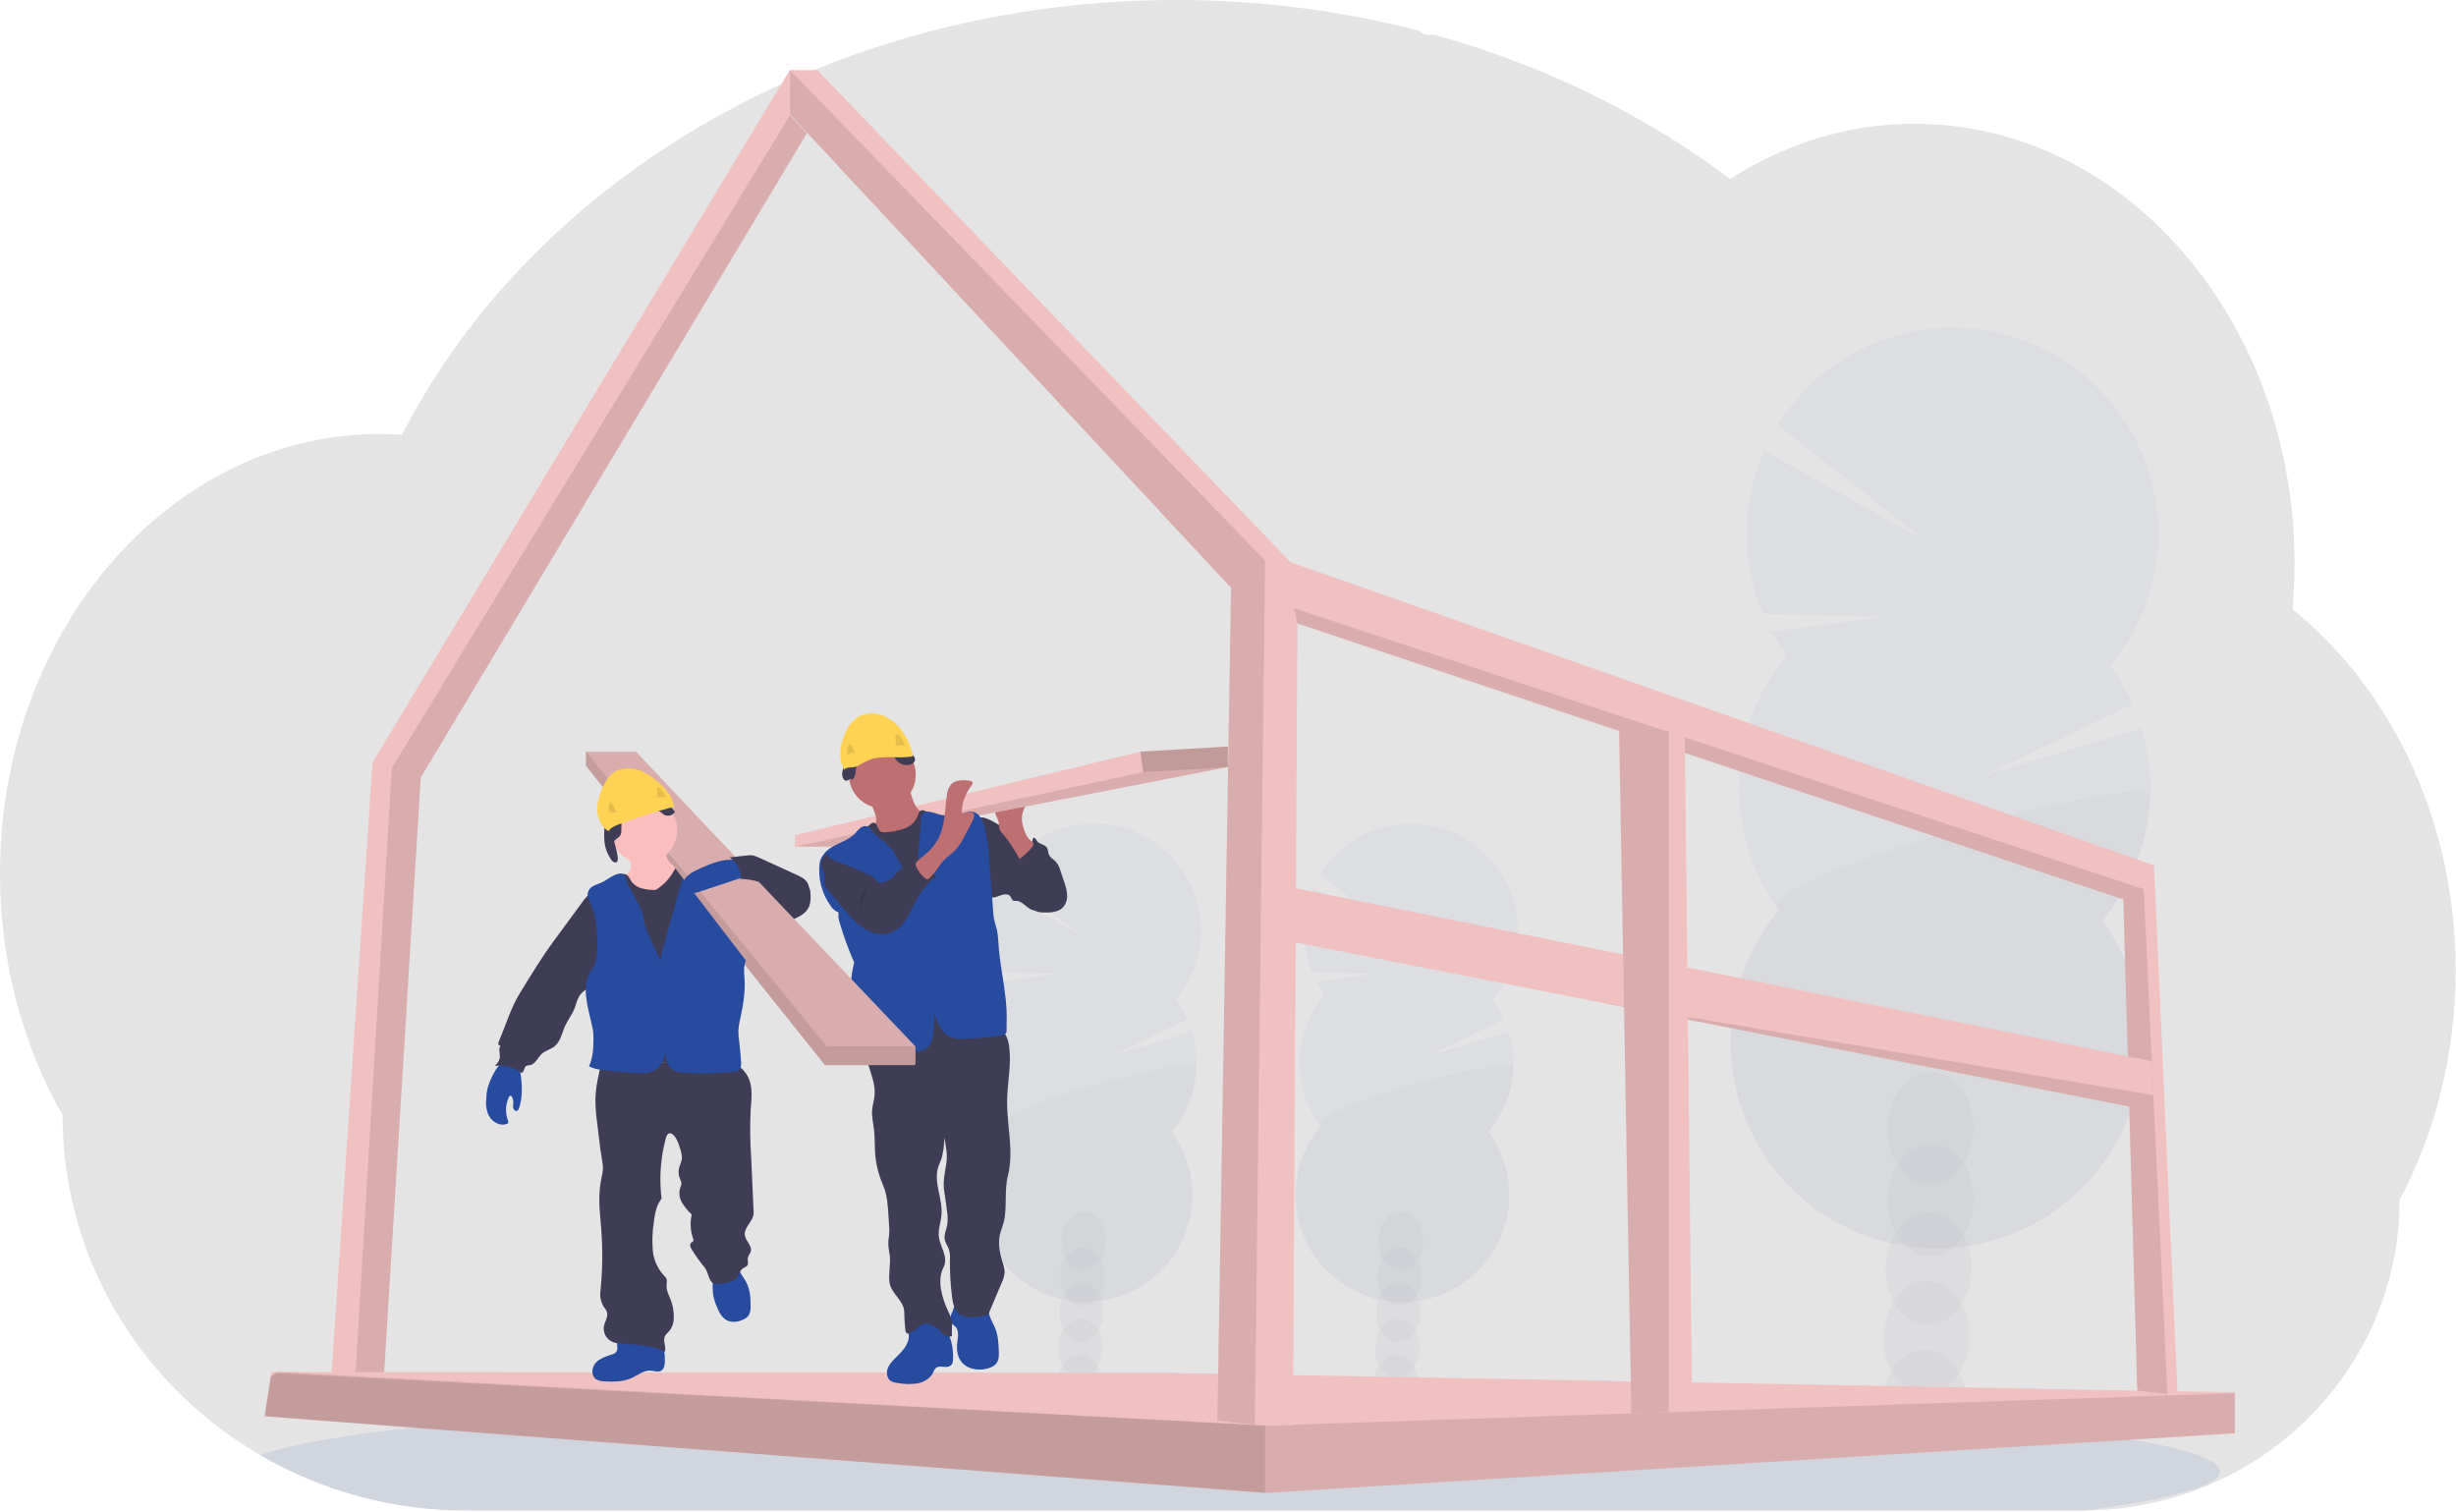 <svg width="1178" height="725" viewBox="0 0 1178 725" fill="none" xmlns="http://www.w3.org/2000/svg">
<path d="M1177.84 465.31C1177.86 484.939 1175.49 504.497 1170.77 523.55C1169.18 529.97 1167.34 536.257 1165.24 542.41C1162.67 550.006 1159.69 557.456 1156.32 564.73C1154.62 568.41 1152.82 572.017 1150.93 575.55C1150.96 595.679 1146.82 615.595 1138.76 634.04C1124.2 667.135 1098.22 693.894 1065.58 709.44C1045.17 719.179 1022.86 724.3 1000.25 724.44H223.61C189.056 724.514 155.098 715.436 125.19 698.13L124.73 697.87C120.47 695.377 116.317 692.737 112.27 689.95C103.165 683.66 94.611 676.608 86.7 668.87C75.992 658.407 66.557 646.716 58.59 634.04C39.878 604.328 29.965 569.924 30 534.81C11.05 501.56 0 461.73 0 418.93C0 364.93 17.56 315.67 46.41 278.38C52.425 270.59 59.013 263.259 66.12 256.45C73.132 249.713 80.669 243.543 88.66 238C95.053 233.561 101.734 229.552 108.66 226C111.55 224.53 114.45 223.14 117.4 221.85C119.99 220.7 122.61 219.63 125.26 218.62C128.44 217.414 131.66 216.304 134.92 215.29C138.18 214.277 141.397 213.39 144.57 212.63C149.237 211.49 153.983 210.564 158.81 209.85C162.81 209.26 166.81 208.85 170.81 208.54C173.99 208.3 177.2 208.17 180.43 208.13H182.18C185.74 208.13 189.28 208.27 192.79 208.51C193.16 207.77 193.56 207.02 193.93 206.29C195.33 203.62 196.78 200.96 198.24 198.36C198.237 198.337 198.237 198.314 198.24 198.29C198.49 197.83 198.74 197.38 199 196.94C200.18 194.81 201.41 192.7 202.67 190.61C203.25 189.61 203.82 188.67 204.41 187.73C204.535 187.497 204.672 187.27 204.82 187.05C205.42 186.05 206.03 185.05 206.65 184.05C209.737 179.117 212.947 174.27 216.28 169.51L217.13 168.29C217.65 167.55 218.13 166.83 218.71 166.09C220.09 164.16 221.51 162.22 222.94 160.32C223.94 158.96 224.94 157.61 226.02 156.32C228.62 152.987 231.287 149.654 234.02 146.32C236.753 142.987 239.593 139.697 242.54 136.45C242.94 136 243.34 135.56 243.76 135.12L248.03 130.46C248.24 130.24 248.42 130.04 248.62 129.84C249.13 129.29 249.62 128.74 250.17 128.21C252.46 125.78 254.81 123.4 257.17 121.03C269.18 109.068 281.976 97.92 295.47 87.66C296 87.24 296.54 86.84 297.07 86.44C299.61 84.53 302.19 82.64 304.77 80.78C318.961 70.6 333.795 61.347 349.18 53.08C350.24 52.47 351.32 51.9 352.41 51.34C366.203 44.044 380.388 37.514 394.9 31.78C402.81 28.65 410.9 25.71 419.04 23.02C424.46 21.24 429.9 19.55 435.41 17.96C444.023 15.48 452.697 13.257 461.43 11.29C487.159 5.517 513.334 1.951 539.67 0.63C547.67 0.224 555.76 0.014 563.94 0C603.41 -0.052 642.726 4.921 680.94 14.8C681.335 15.398 681.876 15.884 682.511 16.215C683.146 16.546 683.854 16.709 684.57 16.69H687.93C689.39 17.09 690.84 17.49 692.3 17.91C700.453 20.257 708.49 22.82 716.41 25.6L718.41 26.32C737.958 33.271 756.977 41.627 775.32 51.32C791.855 60.038 807.775 69.874 822.97 80.76C825.31 82.44 827.617 84.134 829.89 85.84C832.65 84.074 835.457 82.38 838.31 80.76C849.329 74.485 861.032 69.495 873.19 65.89C898.608 58.369 925.502 57.317 951.43 62.83C984.68 69.88 1014.78 87.38 1039.09 112.27C1048.99 122.454 1057.8 133.641 1065.38 145.65C1065.93 146.51 1066.48 147.38 1067.01 148.26C1073.53 158.889 1079.13 170.053 1083.75 181.63C1083.92 182.06 1084.09 182.46 1084.24 182.88C1088.51 193.722 1091.95 204.87 1094.54 216.23C1094.66 216.81 1094.8 217.38 1094.92 217.96C1097.34 228.955 1098.98 240.105 1099.84 251.33C1099.84 251.73 1099.84 252.14 1099.92 252.56C1100.34 258.367 1100.55 264.234 1100.56 270.16C1100.56 275.46 1100.38 280.72 1100.05 285.94C1100.05 286.51 1099.97 287.1 1099.92 287.69C1099.83 289.2 1099.7 290.69 1099.57 292.21C1107.21 298.371 1114.36 305.115 1120.95 312.38C1123.86 315.56 1126.68 318.86 1129.41 322.28C1137.72 332.69 1145.01 343.863 1151.21 355.65C1168.12 387.57 1177.84 425.12 1177.84 465.31Z" fill="#E4E4E5"/>
<path opacity="0.1" d="M1064.84 705.741C1064.84 712.571 1041.31 718.971 1000.25 724.471H223.61C189.056 724.544 155.098 715.467 125.19 698.161L124.73 697.901C136.53 693.601 157.83 689.591 186.82 685.971L188.12 685.811C201.12 684.221 215.65 682.711 231.53 681.281C231.93 681.281 232.34 681.221 232.74 681.171C245.34 680.051 258.743 679.001 272.95 678.021C273.4 678.021 273.84 677.941 274.29 677.921C279.77 677.527 285.363 677.154 291.07 676.801L293.27 676.661C334.82 674.081 382.05 672.021 433.27 670.661H433.33C440.503 670.461 447.753 670.284 455.08 670.131C463.227 669.937 471.473 669.767 479.82 669.621C486.19 669.481 492.64 669.381 499.11 669.281H499.26C528.45 668.841 558.61 668.621 589.45 668.621C665.71 668.621 737.79 670.011 801.66 672.511H801.84C811.66 672.891 821.3 673.311 830.7 673.741L838.7 674.121C849.307 674.627 859.64 675.171 869.7 675.751C988 682.481 1064.84 693.411 1064.84 705.741Z" fill="#274B9F"/>
<g opacity="0.2">
<path opacity="0.2" d="M680.301 664.031C680.269 665.109 680.145 666.183 679.931 667.241C672.971 666.134 665.971 665.134 658.931 664.241C658.931 663.961 658.931 663.671 658.931 663.381C658.996 660.382 659.859 657.455 661.431 654.901C663.491 651.641 666.621 649.601 670.071 649.711C673.521 649.821 676.511 652.051 678.361 655.421C679.76 658.068 680.429 661.039 680.301 664.031V664.031Z" fill="#3F3D56"/>
<path opacity="0.2" d="M680.875 646.942C681.119 639.209 676.529 632.788 670.623 632.601C664.716 632.415 659.73 638.533 659.485 646.266C659.241 654 663.831 660.421 669.738 660.607C675.644 660.794 680.63 654.676 680.875 646.942Z" fill="#3F3D56"/>
<path opacity="0.2" d="M681.421 629.822C681.665 622.088 677.075 615.668 671.169 615.481C665.262 615.294 660.276 621.412 660.031 629.146C659.787 636.88 664.377 643.3 670.284 643.487C676.19 643.674 681.176 637.555 681.421 629.822Z" fill="#3F3D56"/>
<path opacity="0.2" d="M681.956 612.701C682.2 604.968 677.61 598.547 671.704 598.36C665.797 598.174 660.811 604.292 660.567 612.025C660.322 619.759 664.912 626.18 670.819 626.366C676.725 626.553 681.711 620.435 681.956 612.701Z" fill="#3F3D56"/>
<path opacity="0.2" d="M682.492 595.581C682.736 587.847 678.146 581.427 672.24 581.24C666.333 581.053 661.347 587.171 661.103 594.905C660.858 602.639 665.448 609.059 671.355 609.246C677.261 609.433 682.248 603.315 682.492 595.581Z" fill="#3F3D56"/>
<path opacity="0.2" d="M635.4 476.79C633.992 474.884 632.722 472.879 631.6 470.79L659.86 467.06L629.44 466.331C626.726 459.891 625.353 452.966 625.406 445.979C625.46 438.991 626.938 432.087 629.75 425.69L669.87 448.141L633.12 419.3C636.828 413.304 641.732 408.137 647.526 404.121C653.32 400.105 659.88 397.327 666.796 395.961C673.711 394.594 680.835 394.668 687.721 396.178C694.607 397.688 701.108 400.602 706.817 404.737C712.527 408.872 717.322 414.14 720.904 420.212C724.486 426.284 726.778 433.029 727.636 440.026C728.494 447.024 727.9 454.123 725.891 460.88C723.882 467.638 720.502 473.908 715.96 479.3C718.151 482.266 720.012 485.462 721.51 488.831L684.42 506.631L723.75 494.8C726.227 502.973 726.626 511.634 724.912 520C723.197 528.366 719.423 536.171 713.93 542.71C719.641 550.458 723.055 559.656 723.784 569.252C724.513 578.849 722.526 588.457 718.051 596.978C713.576 605.499 706.794 612.588 698.48 617.435C690.165 622.283 680.655 624.693 671.035 624.39C661.416 624.086 652.076 621.082 644.083 615.72C636.091 610.359 629.768 602.856 625.839 594.07C621.91 585.285 620.533 575.571 621.864 566.039C623.196 556.507 627.184 547.543 633.37 540.17C626.548 530.912 623.037 519.629 623.4 508.134C623.762 496.64 627.978 485.6 635.37 476.79H635.4Z" fill="#274B9F"/>
<path opacity="0.1" d="M725.93 511.371C725.58 522.872 721.351 533.917 713.93 542.711C719.641 550.458 723.055 559.656 723.784 569.252C724.513 578.849 722.526 588.457 718.051 596.978C713.576 605.499 706.794 612.588 698.48 617.436C690.165 622.283 680.655 624.693 671.035 624.39C661.416 624.086 652.076 621.082 644.083 615.721C636.091 610.359 629.768 602.856 625.839 594.07C621.91 585.285 620.533 575.571 621.864 566.039C623.196 556.507 627.184 547.543 633.37 540.171C626.8 531.241 726.11 505.621 725.93 511.371Z" fill="black"/>
</g>
<g opacity="0.2">
<path opacity="0.2" d="M528.301 664.031C528.269 665.109 528.145 666.183 527.931 667.241C520.971 666.134 513.971 665.134 506.931 664.241C506.931 663.961 506.931 663.671 506.931 663.381C506.996 660.382 507.859 657.455 509.431 654.901C511.491 651.641 514.621 649.601 518.071 649.711C521.521 649.821 524.511 652.051 526.361 655.421C527.76 658.068 528.429 661.039 528.301 664.031V664.031Z" fill="#3F3D56"/>
<path opacity="0.2" d="M528.864 646.946C529.108 639.213 524.518 632.792 518.612 632.605C512.705 632.419 507.719 638.537 507.475 646.27C507.23 654.004 511.82 660.425 517.727 660.611C523.633 660.798 528.62 654.68 528.864 646.946Z" fill="#3F3D56"/>
<path opacity="0.2" d="M529.41 629.826C529.654 622.092 525.064 615.672 519.158 615.485C513.251 615.298 508.265 621.416 508.021 629.15C507.776 636.884 512.366 643.304 518.273 643.491C524.179 643.678 529.166 637.56 529.41 629.826Z" fill="#3F3D56"/>
<path opacity="0.2" d="M529.945 612.706C530.189 604.972 525.599 598.551 519.693 598.365C513.786 598.178 508.8 604.296 508.556 612.03C508.311 619.763 512.901 626.184 518.808 626.371C524.714 626.557 529.701 620.439 529.945 612.706Z" fill="#3F3D56"/>
<path opacity="0.2" d="M530.48 595.585C530.725 587.851 526.135 581.431 520.228 581.244C514.322 581.057 509.335 587.175 509.091 594.909C508.847 602.643 513.437 609.063 519.343 609.25C525.25 609.437 530.236 603.319 530.48 595.585Z" fill="#3F3D56"/>
<path opacity="0.2" d="M483.4 476.79C481.992 474.884 480.722 472.879 479.6 470.79L507.86 467.06L477.44 466.331C474.726 459.891 473.353 452.966 473.406 445.979C473.46 438.991 474.938 432.087 477.75 425.69L517.87 448.141L481.12 419.3C484.828 413.304 489.732 408.137 495.526 404.121C501.32 400.105 507.88 397.327 514.796 395.961C521.711 394.594 528.835 394.668 535.721 396.178C542.607 397.688 549.108 400.602 554.817 404.737C560.527 408.872 565.322 414.14 568.904 420.212C572.486 426.284 574.778 433.029 575.636 440.026C576.494 447.024 575.9 454.123 573.891 460.88C571.882 467.638 568.502 473.908 563.96 479.3C566.151 482.266 568.012 485.462 569.51 488.831L532.42 506.631L571.75 494.8C574.227 502.973 574.626 511.634 572.912 520C571.197 528.366 567.423 536.171 561.93 542.71C567.641 550.458 571.055 559.656 571.784 569.252C572.513 578.849 570.526 588.457 566.051 596.978C561.576 605.499 554.794 612.588 546.48 617.435C538.165 622.283 528.655 624.693 519.035 624.39C509.416 624.086 500.076 621.082 492.083 615.72C484.091 610.359 477.768 602.856 473.839 594.07C469.91 585.285 468.533 575.571 469.864 566.039C471.196 556.507 475.184 547.543 481.37 540.17C474.548 530.912 471.037 519.629 471.4 508.134C471.762 496.64 475.978 485.6 483.37 476.79H483.4Z" fill="#274B9F"/>
<path opacity="0.1" d="M573.93 511.371C573.58 522.872 569.351 533.917 561.93 542.711C567.641 550.458 571.055 559.656 571.784 569.252C572.513 578.849 570.526 588.457 566.051 596.978C561.576 605.499 554.794 612.588 546.48 617.436C538.165 622.283 528.655 624.693 519.035 624.39C509.416 624.086 500.076 621.082 492.083 615.721C484.091 610.359 477.768 602.856 473.839 594.07C469.91 585.285 468.533 575.571 469.864 566.039C471.196 556.507 475.184 547.543 481.37 540.171C474.8 531.241 574.11 505.621 573.93 511.371Z" fill="black"/>
</g>
<g opacity="0.2">
<path opacity="0.2" d="M943.5 674.97C943.424 677.014 943.18 679.047 942.77 681.051C929.37 678.911 915.874 676.997 902.28 675.311C902.28 674.771 902.28 674.22 902.28 673.66C902.407 667.886 904.071 662.249 907.1 657.331C911.1 651.061 917.1 647.131 923.73 647.331C930.36 647.531 936.13 651.841 939.73 658.331C942.445 663.443 943.747 669.187 943.5 674.97V674.97Z" fill="#3F3D56"/>
<path opacity="0.2" d="M944.589 642.047C945.059 627.154 936.218 614.789 924.841 614.429C913.464 614.07 903.86 625.852 903.389 640.745C902.919 655.638 911.76 668.003 923.137 668.362C934.514 668.722 944.118 656.94 944.589 642.047Z" fill="#3F3D56"/>
<path opacity="0.2" d="M945.628 609.086C946.098 594.193 937.257 581.828 925.88 581.469C914.503 581.109 904.899 592.891 904.428 607.784C903.958 622.678 912.799 635.042 924.176 635.402C935.553 635.761 945.157 623.98 945.628 609.086Z" fill="#3F3D56"/>
<path opacity="0.2" d="M946.678 576.126C947.148 561.233 938.307 548.868 926.93 548.509C915.553 548.149 905.949 559.931 905.478 574.824C905.008 589.717 913.849 602.082 925.226 602.442C936.603 602.801 946.207 591.019 946.678 576.126Z" fill="#3F3D56"/>
<path opacity="0.2" d="M946.544 541.666C946.991 526.765 938.126 514.409 926.743 514.068C915.361 513.726 905.771 525.529 905.324 540.429C904.877 555.33 913.742 567.686 925.125 568.027C936.507 568.369 946.097 556.566 946.544 541.666Z" fill="#3F3D56"/>
<path opacity="0.2" d="M857.051 314.51C854.352 310.839 851.91 306.987 849.741 302.98L904.141 295.8L845.591 294.39C840.361 281.995 837.715 268.663 837.815 255.211C837.914 241.758 840.758 228.467 846.171 216.15L923.421 259.36L852.681 203.84C859.833 192.324 869.281 182.405 880.435 174.7C891.59 166.996 904.211 161.671 917.513 159.058C930.816 156.445 944.514 156.6 957.754 159.513C970.993 162.425 983.491 168.034 994.469 175.989C1005.45 183.943 1014.67 194.074 1021.56 205.748C1028.45 217.423 1032.86 230.392 1034.52 243.847C1036.18 257.301 1035.05 270.953 1031.2 283.952C1027.35 296.951 1020.87 309.018 1012.15 319.4C1016.36 325.115 1019.95 331.267 1022.84 337.75L951.431 372.04L1027.14 349.24C1031.91 364.955 1032.69 381.611 1029.4 397.701C1026.11 413.791 1018.86 428.808 1008.31 441.39C1019.3 456.305 1025.87 474.012 1027.27 492.486C1028.68 510.96 1024.85 529.455 1016.24 545.858C1007.62 562.26 994.564 575.907 978.558 585.238C962.553 594.569 944.244 599.208 925.726 598.624C907.209 598.04 889.229 592.257 873.843 581.936C858.457 571.615 846.286 557.173 838.721 540.261C831.156 523.349 828.504 504.649 831.066 486.3C833.628 467.951 841.302 450.693 853.211 436.5C840.085 418.677 833.328 396.96 834.024 374.836C834.72 352.712 842.83 331.463 857.051 314.5V314.51Z" fill="#274B9F"/>
<path opacity="0.1" d="M1031.35 381.07C1030.69 403.199 1022.59 424.459 1008.35 441.41C1019.34 456.325 1025.91 474.032 1027.31 492.506C1028.72 510.98 1024.89 529.475 1016.28 545.878C1007.66 562.28 994.604 575.927 978.598 585.258C962.593 594.589 944.284 599.228 925.766 598.644C907.249 598.06 889.269 592.277 873.883 581.957C858.497 571.636 846.326 557.193 838.761 540.281C831.196 523.369 828.544 504.669 831.106 486.32C833.668 467.971 841.342 450.713 853.251 436.52C840.511 419.31 1031.7 370 1031.35 381.07Z" fill="black"/>
</g>
<path d="M157.84 676.73L168.33 676.7H183.12L201.82 372.92L387.01 63.89L378.96 55.25V33.37L178.68 365.76L157.84 676.73Z" fill="#F1C0C0"/>
<path opacity="0.1" d="M169.45 676.7H183.12L201.82 372.92L387.01 63.89L378.96 55.25L187.94 368.29L169.45 676.7Z" fill="black"/>
<path d="M126.93 679.26L606.78 715.98L607.19 716.01L1071.58 687.451L1071.93 687.43V667.82L560.23 658.43L133.32 658.021H130.2L129.86 660.22L126.93 679.26Z" fill="#F1C0C0"/>
<path opacity="0.1" d="M126.93 679.26L606.78 715.98L607.19 716.01L1071.58 687.451L1071.93 687.07V668.23H1071.52L606.78 683.75L133.32 658.021H133.25L132.41 658.57L129.86 660.22L126.93 679.26Z" fill="black"/>
<path opacity="0.1" d="M126.93 679.26L606.78 715.98V683.75L132.41 658.57L129.86 660.22L126.93 679.26Z" fill="black"/>
<path d="M378.9 54.84L590.45 281.9L583.91 681.3L601.88 683.47L602.18 683.51H620.15L622.3 299.05L1018.43 431.37L1025.11 666.97L1039.57 668.59L1044.47 669.14L1033.13 415.03L619.03 269.65L391.97 33.6H378.9V54.84Z" fill="#F1C0C0"/>
<path opacity="0.1" d="M620.67 291.7L622.3 299.05L1018.43 431.37L1025.11 666.97L1039.57 668.59L1028.23 426.47L620.67 291.7Z" fill="black"/>
<path opacity="0.1" d="M378.9 54.84L590.45 281.9L583.91 681.3L601.88 683.47L606.78 268.83L378.9 33.6V54.84Z" fill="black"/>
<path d="M621.439 451.99L766.729 480.6L766.779 480.61L1021.25 530.74L1032.9 526.07L1032.86 525.25L1032.1 509L621.589 426.05L621.439 451.99Z" fill="#F1C0C0"/>
<path opacity="0.1" d="M766.779 480.61L1021.25 530.74L1032.9 526.07L1032.86 525.25L766.779 480.61Z" fill="black"/>
<path d="M776.51 350.561L780.44 566.901L782.47 677.891L800.36 677.291L811.62 676.911L808.12 353.691L800.36 351.111L798.66 350.561H776.51Z" fill="#F1C0C0"/>
<path opacity="0.1" d="M776.67 350.51V350.56L780.44 566.9L782.47 677.89L800.36 677.29V350.51H776.67Z" fill="black"/>
<path d="M496.281 405.811C497.33 406.381 498.333 407.033 499.281 407.761C500.401 408.741 501.407 409.845 502.281 411.051C506.571 416.601 510.531 423.051 510.111 430.051C510.12 431.069 509.927 432.079 509.545 433.023C509.162 433.967 508.597 434.826 507.881 435.551C506.111 437.061 503.571 437.131 501.251 437.131C498.731 437.131 496.081 437.131 493.901 435.831C491.721 434.531 489.901 432.001 487.321 432.061C486.957 432.121 486.585 432.121 486.221 432.061C485.331 431.771 485.151 430.601 484.571 429.861C483.571 428.531 481.461 428.861 479.891 429.441C478.321 430.021 476.581 430.891 475.031 430.221C474.131 429.746 473.396 429.01 472.921 428.111C469.211 422.111 468.421 414.901 467.721 407.931C467.291 403.691 464.011 389.231 473.061 392.521C477.061 393.961 480.801 396.841 484.441 398.951L496.281 405.811Z" fill="#3F3D56"/>
<path d="M487.34 407.24C488.149 407.822 489.128 408.116 490.123 408.076C491.118 408.036 492.071 407.665 492.83 407.02C494.32 405.675 495.268 403.834 495.5 401.841C496.5 401.531 497.01 402.84 497.65 403.64C498.77 405 501.05 404.981 502.07 406.431C502.78 407.431 502.62 408.82 503.12 409.95C503.77 411.41 505.38 412.17 506.48 413.35C507.519 414.64 508.269 416.137 508.68 417.74L510.32 422.661C511.105 424.707 511.61 426.849 511.82 429.03C511.924 430.121 511.809 431.221 511.483 432.267C511.157 433.312 510.626 434.282 509.92 435.121C507.72 437.491 504.11 437.74 500.92 437.67C499.855 437.693 498.792 437.569 497.76 437.3C494.93 436.42 493.12 433.571 492.37 430.701C491.62 427.831 491.7 424.821 491.26 421.881C490.785 418.993 489.945 416.177 488.76 413.501C487.88 411.421 485.46 408.32 485.5 406.11C486.22 406.11 486.74 406.77 487.34 407.24Z" fill="#3F3D56"/>
<path d="M490.93 397.11C490.462 395.69 490.19 394.213 490.12 392.72C490.12 389.72 491.49 386.9 492.87 384.22L481.44 385.77C480.06 385.96 478.52 386.24 477.74 387.39C477.444 387.96 477.289 388.593 477.289 389.235C477.289 389.877 477.444 390.51 477.74 391.08C478.313 392.221 478.769 393.417 479.1 394.65C479.126 395.729 479.25 396.804 479.47 397.86C479.826 398.636 480.324 399.339 480.94 399.93C484.21 403.55 486.66 407.82 489.1 412.05C489.03 411.93 495.99 406.54 495.71 404.78C495.55 403.78 493.54 402.58 492.9 401.62C492.016 400.227 491.351 398.706 490.93 397.11V397.11Z" fill="#BE6F72"/>
<path d="M588.93 358.041V367.891L420.26 400.791L411.51 406.091H381.32V400.541L547.04 360.501L588.93 358.041Z" fill="#F1C0C0"/>
<path opacity="0.1" d="M588.93 367.891L420.26 400.791L411.51 406.091H381.32L548.27 370.361L588.93 367.891Z" fill="black"/>
<path d="M453.509 637.66C451.63 635.384 449.036 633.812 446.149 633.198C443.262 632.584 440.252 632.966 437.609 634.28C437.044 634.547 436.545 634.936 436.149 635.42C435.149 636.82 435.789 638.75 435.879 640.48C436.109 644.7 432.749 648.13 429.729 651.08C428.109 652.66 426.459 654.35 425.729 656.5C424.999 658.65 425.539 661.38 427.499 662.5C428.355 662.929 429.285 663.187 430.239 663.26C433.436 663.884 436.713 663.975 439.939 663.53C443.129 662.92 446.259 661.11 447.639 658.17C447.905 657.373 448.346 656.645 448.929 656.04C450.689 654.65 453.389 656.28 455.389 655.29C457.039 654.47 457.109 653.18 457.129 651.48C457.189 646.78 456.489 641.46 453.509 637.66Z" fill="#274B9F"/>
<path d="M477.51 637.48C478.74 640.72 478.91 644.25 479.07 647.71C479.16 649.71 479.22 651.85 478.14 653.54C477.06 655.23 474.95 656.12 472.93 656.54C468.76 657.4 463.93 656.59 461.24 653.28C459.18 650.75 458.75 647.28 459.13 644C459.45 641.31 460.13 638.16 458.2 636.25C457.7 635.74 457.05 635.38 456.59 634.83C455.59 633.61 455.75 631.77 456.29 630.27C456.993 628.836 457.52 627.322 457.86 625.76C457.94 625.02 471.4 626.28 472.64 626.89C474.33 627.72 474.07 629.11 474.58 630.79C475.29 633.13 476.65 635.24 477.51 637.48Z" fill="#274B9F"/>
<path d="M479.98 493.821C482.62 495.531 483.64 498.891 484.05 502.011C485.18 510.561 483.2 519.201 483.05 527.831C482.91 539.921 486.41 552.231 483.42 563.941C481.63 570.941 483.15 578.941 481.47 586.011C480.97 588.111 480.05 590.091 479.57 592.191C478.57 596.741 479.62 601.501 481.03 605.951C481.48 607.15 481.766 608.405 481.88 609.681C481.812 611.645 481.314 613.57 480.42 615.321L474.42 629.511C473.75 631.101 471.11 631.361 469.42 631.571C466.24 631.951 462.69 632.221 460.16 630.251C457.63 628.281 457.02 624.981 456.63 621.901C455.882 615.988 455.548 610.03 455.63 604.071C455.74 602.515 455.602 600.952 455.22 599.441C454.67 597.731 453.46 596.251 453.13 594.441C452.71 592.101 453.9 589.801 454.34 587.441C454.642 585.285 454.608 583.096 454.24 580.951C453.85 577.751 453.4 574.551 452.89 571.371C452.17 566.921 453.2 562.531 453.89 558.071C454.54 553.881 453.71 549.611 452.89 545.451C452.961 548.827 452.54 552.196 451.64 555.451C451.11 557.041 450.35 558.561 449.89 560.181C447.84 567.451 452.21 575.081 451.59 582.611C451.3 586.131 449.92 589.611 450.31 593.081C450.58 595.621 451.76 597.951 452.57 600.371C453.38 602.791 453.8 605.561 452.57 607.821C449.32 613.961 451.75 622.311 454.66 628.611C455.251 629.728 455.765 630.884 456.2 632.071C457.06 634.911 456.34 637.961 456.57 640.921C455.733 641.058 454.875 641.002 454.062 640.758C453.249 640.513 452.503 640.087 451.88 639.511C451.44 639.051 451.08 638.511 450.65 638.031C449.449 636.886 448.026 635.997 446.47 635.421C445.556 634.909 444.515 634.67 443.47 634.731C442.371 635.038 441.383 635.652 440.62 636.501C439.631 637.37 438.582 638.169 437.48 638.891C437.011 639.251 436.462 639.495 435.88 639.601C435.587 639.646 435.288 639.598 435.024 639.463C434.76 639.328 434.545 639.114 434.41 638.851C434.348 638.684 434.311 638.508 434.3 638.331C433.929 635.311 433.732 632.273 433.71 629.231C433.71 624.001 427.45 620.401 426.66 615.231C426.03 611.061 427.2 606.811 426.81 602.611C426.62 600.451 426.02 598.331 426.06 596.171C426.06 594.771 426.38 593.401 426.49 592.011C426.582 590.468 426.558 588.92 426.42 587.381L426.11 582.551C425.81 577.781 425.48 572.911 423.6 568.551C421.371 563.46 420.051 558.017 419.7 552.471C419.5 548.971 419.63 545.471 419.23 541.961C418.87 538.791 418.07 535.641 418.3 532.461C418.49 530.001 419.3 527.621 419.49 525.161C419.88 520.431 418.08 515.831 416.67 511.301C415.26 506.771 414.22 501.751 416.07 497.381C416.335 496.663 416.775 496.024 417.35 495.521C418.059 495.051 418.867 494.75 419.71 494.641C436.868 491.036 454.454 489.915 471.93 491.311C474.779 491.472 477.544 492.334 479.98 493.821Z" fill="#3F3D56"/>
<path d="M423.21 387.61C432.058 387.61 439.23 380.438 439.23 371.59C439.23 362.743 432.058 355.57 423.21 355.57C414.362 355.57 407.19 362.743 407.19 371.59C407.19 380.438 414.362 387.61 423.21 387.61Z" fill="#BE6F72"/>
<path d="M420.11 391.6C420.34 392.516 420.34 393.475 420.11 394.39C419.858 395.03 419.504 395.625 419.06 396.15C417.509 398.151 415.793 400.017 413.93 401.73C414.879 403.85 416.588 405.538 418.72 406.46C420.837 407.361 423.057 407.996 425.33 408.35C426.465 408.649 427.645 408.73 428.81 408.59C429.884 408.321 430.9 407.86 431.81 407.23L440.71 401.9C442.053 401.173 443.297 400.276 444.41 399.23C446.042 397.553 446.966 395.311 446.99 392.97C447.032 392.551 446.918 392.131 446.67 391.79C446.329 391.493 445.901 391.315 445.45 391.28C442.32 390.59 439.85 388.05 438.45 385.17C437.185 382.218 436.366 379.094 436.02 375.9L426.53 380.9C425.12 381.65 423.72 382.4 422.26 383.05C421.33 383.47 419.45 383.82 418.79 384.67C417.53 386.24 419.78 389.71 420.11 391.6Z" fill="#BE6F72"/>
<path d="M413.99 398.82C412.639 399.928 411.584 401.354 410.92 402.97C410.3 404.97 410.92 407.08 411.48 409.06C414.105 417.5 416.11 426.119 417.48 434.85C418.32 440.85 418.63 446.94 419.04 453.01C419.88 465.39 421.1 485.13 422.73 497.43C428.73 497.7 434.58 495.95 440.53 495.31C451.65 494.13 463.1 496.83 473.99 494.31C471.35 483.88 468.71 466.07 466.07 455.65C464.902 451.545 464.092 447.346 463.65 443.1C463.42 440.05 463.56 436.99 463.6 433.92C463.69 427.92 463.36 421.92 463.03 415.92C462.65 408.92 462.27 401.92 460.61 395.07C460.494 394.198 460.085 393.39 459.45 392.78C458.45 392.05 457.15 392.31 455.96 392.47C452.316 392.933 448.628 392.059 445.58 390.01C444.26 389.11 442.49 388.01 441.26 389.01C440.735 389.614 440.389 390.351 440.26 391.14C439.716 392.555 438.876 393.837 437.796 394.901C436.717 395.965 435.422 396.787 434 397.31C431.15 398.342 428.166 398.955 425.14 399.13C424.214 399.329 423.248 399.22 422.39 398.82C420.97 397.95 420.87 394.82 419.08 394.61C417.51 394.43 415.05 397.81 413.99 398.82Z" fill="#3F3D56"/>
<path d="M437.65 423.24C433.96 419.71 432.34 414.59 429.65 410.24C427.818 407.315 425.478 404.741 422.74 402.64C421.364 401.731 420.101 400.66 418.98 399.45C418.03 398.28 417.31 396.72 415.87 396.27C415.275 396.141 414.658 396.158 414.071 396.32C413.484 396.482 412.945 396.784 412.5 397.2C411.619 398.04 410.784 398.928 410 399.86C405.76 404.25 398.31 404.86 394.95 409.94C394.044 411.017 393.428 412.308 393.16 413.69C392.193 421.084 394.105 428.567 398.5 434.59C399.351 435.987 400.658 437.046 402.2 437.59C401.991 439.455 402.238 441.342 402.92 443.09C404.772 449.419 407.047 455.617 409.73 461.64C409.089 463.997 408.64 466.401 408.39 468.83C407.69 474.94 408.34 481.14 407.68 487.26C407.14 492.26 405.68 497.13 405.63 502.14C405.63 502.94 405.7 503.89 406.39 504.3C406.757 504.489 407.168 504.575 407.58 504.55L419.88 504.92C427.02 505.13 434.23 505.34 441.26 504.02C442.196 503.882 443.104 503.595 443.95 503.17C446.33 501.84 447.12 498.84 447.5 496.17C447.996 492.707 448.194 489.207 448.09 485.71C449.58 490.42 451.35 495.29 455.85 497.33C458.23 498.41 460.95 498.33 463.56 498.26C469.186 498.01 474.792 497.432 480.35 496.53C480.693 496.573 481.041 496.535 481.366 496.419C481.691 496.303 481.984 496.112 482.222 495.862C482.46 495.612 482.637 495.31 482.737 494.98C482.837 494.65 482.859 494.3 482.8 493.96L482.86 488.5C482.98 477.41 480.23 466.81 479.16 455.77C478.82 452.29 478.85 448.77 478 445.36C477.65 443.93 477.14 442.53 476.83 441.09C476.563 439.681 476.396 438.254 476.33 436.82L475.55 425.82C475.18 420.73 474.65 415.82 474.26 410.74C474.046 405.794 473.329 400.882 472.12 396.08C471.25 393.08 469.44 389.68 466.31 389.31C464.64 389.12 463.02 389.85 461.43 390.36C457.522 391.591 453.328 391.573 449.43 390.31C448.226 389.835 446.971 389.499 445.69 389.31C445.045 389.223 444.389 389.308 443.788 389.557C443.187 389.807 442.663 390.212 442.27 390.73C441.882 391.512 441.7 392.379 441.74 393.25C441.27 403.24 440.4 413.53 437.65 423.24Z" fill="#274B9F"/>
<path d="M421.56 423.54C416.95 418.68 412.22 413.73 406.28 410.64C403.94 409.42 401.28 408.5 398.69 408.96C396.1 409.42 393.69 411.67 393.81 414.3C393.89 415.93 394.88 417.37 395.19 418.97C395.55 420.77 395.03 422.69 395.59 424.43C396.046 425.577 396.726 426.621 397.59 427.5L404.67 435.89C407.67 439.39 410.67 442.94 414.53 445.36C418.39 447.78 423.39 448.91 427.63 447.19C430.647 445.788 433.155 443.486 434.81 440.6C436.57 437.8 437.81 434.74 439.46 431.85C442.029 427.233 445.417 423.122 449.46 419.72C447.38 419.18 444.77 418.42 443.46 416.72C443.088 416.18 442.769 415.604 442.51 415L440.89 411.5C440.339 411.472 439.789 411.557 439.272 411.752C438.756 411.946 438.286 412.245 437.89 412.63C437.196 413.433 436.451 414.192 435.66 414.9C434.25 415.96 432.34 416.25 431.06 417.46C430.565 417.98 430.117 418.542 429.72 419.14C428.752 420.413 427.523 421.464 426.116 422.223C424.709 422.981 423.156 423.431 421.56 423.54V423.54Z" fill="#3F3D56"/>
<path d="M449.829 402.63C453.299 396.3 453.139 388.71 454.129 381.56C454.236 379.667 454.901 377.847 456.039 376.33C458.039 374.07 461.569 374.04 464.589 374.33C465.479 374.43 466.589 374.85 466.539 375.74C466.469 376.059 466.313 376.353 466.089 376.59C463.162 380.368 461.441 384.94 461.149 389.71C462.719 390.8 465.149 388.56 466.659 389.71C467.659 390.55 467.199 392.21 466.599 393.41C465.206 396.19 463.769 398.95 462.289 401.69C461.108 404.105 459.567 406.327 457.719 408.28C456.449 409.5 454.959 410.46 453.669 411.66C450.669 414.47 448.859 418.44 445.759 421.18C445.497 421.464 445.143 421.645 444.759 421.69C444.365 421.662 443.993 421.496 443.709 421.22C442.161 419.961 440.876 418.408 439.929 416.65C438.749 414.47 438.929 413.83 440.789 412.29C444.269 409.54 447.659 406.59 449.829 402.63Z" fill="#BE6F72"/>
<path d="M415.76 419.241C416.36 419.611 417.1 420.031 417.76 419.721C418.03 419.557 418.259 419.335 418.43 419.071C419.573 417.545 420.527 415.886 421.27 414.131C421.398 413.883 421.47 413.609 421.48 413.331C421.48 412.691 420.91 412.221 420.38 411.851C417.54 410.041 414.487 408.589 411.29 407.531C408.65 406.531 405.89 405.661 403.09 405.911C402.038 405.981 401.011 406.264 400.071 406.742C399.131 407.219 398.297 407.882 397.62 408.691C395.62 411.261 398.97 412.041 401.07 412.971C405.93 415.181 411.19 416.461 415.76 419.241Z" fill="#274B9F"/>
<path opacity="0.1" d="M412.61 436.24C412.576 436.469 412.597 436.702 412.67 436.92C412.743 437.139 412.866 437.338 413.03 437.5C413.32 436.08 412.94 434.58 413.24 433.15C413.68 431 415.77 429.38 415.95 427.22C412.12 426.47 412.64 433.92 412.61 436.24Z" fill="black"/>
<path opacity="0.2" d="M588.929 358.041V367.891L548.269 370.361L547.039 360.501L588.929 358.041Z" fill="black"/>
<path d="M408.79 373.97C411.33 371.9 409.86 367.56 411.58 364.78C412.58 363.26 414.27 362.46 415.93 361.78C417.933 360.843 420.08 360.248 422.28 360.02C423.382 359.914 424.493 360.058 425.532 360.441C426.571 360.823 427.51 361.435 428.28 362.23C428.93 362.97 429.37 363.87 429.98 364.64C430.735 365.539 431.72 366.216 432.829 366.599C433.938 366.983 435.131 367.06 436.28 366.82C437.61 366.52 438.99 365.51 438.9 364.15C438.75 363.323 438.327 362.57 437.7 362.01L434.84 358.84C431.59 355.24 427.98 351.42 423.21 350.52C419.89 349.89 416.49 350.78 413.29 351.85C412 352.28 410.55 352.92 410.19 354.23C409.95 355.13 410.31 356.11 410.1 357.02C409.69 358.83 407.37 359.44 406.29 360.96C405.21 362.48 405.54 364.28 405.23 365.96C404.92 367.64 404.02 369.28 403.91 371.02C403.84 372.07 404.37 374.02 405.55 374.4C406.73 374.78 408.06 372.72 408.79 373.97Z" fill="#3F3D56"/>
<path d="M437.93 362.71C437.087 358.31 435.269 354.155 432.61 350.55C430.246 347.182 426.957 344.57 423.14 343.03C421.232 342.285 419.18 341.981 417.139 342.142C415.097 342.303 413.118 342.925 411.35 343.96C408.727 345.833 406.685 348.408 405.46 351.39C402.87 356.97 401.91 363.79 404.92 369.15C406.12 367.69 408.18 368.35 410 367.82C412.28 367.17 414.21 365.65 416.38 364.7C422.93 361.81 430.93 364.15 437.93 362.71Z" fill="#FED253"/>
<path opacity="0.1" d="M406.45 362.4C406.22 360.6 406.07 358.51 407.35 357.23C407.414 357.152 407.495 357.089 407.587 357.048C407.679 357.006 407.78 356.986 407.88 356.99C407.97 357.019 408.052 357.066 408.123 357.128C408.193 357.19 408.25 357.265 408.29 357.35C409.029 358.516 409.659 359.748 410.17 361.03C409.425 360.858 408.645 360.914 407.932 361.191C407.219 361.467 406.605 361.951 406.17 362.58" fill="black"/>
<path opacity="0.1" d="M429.82 357.32L429.46 353.75C429.402 353.456 429.426 353.152 429.53 352.87C429.68 352.635 429.913 352.464 430.183 352.39C430.452 352.316 430.74 352.345 430.99 352.47C431.482 352.743 431.887 353.148 432.16 353.64C432.992 354.918 433.683 356.283 434.22 357.71C432.609 357.4 430.952 357.421 429.35 357.77" fill="black"/>
<path opacity="0.1" d="M438.77 502.21V510.37L431.88 510.83H395.64V502.21H438.77Z" fill="black"/>
<path d="M438.77 502.211V510.831H395.64L281.06 367.301V360.521H305.08L438.77 502.211Z" fill="#F1C0C0"/>
<path opacity="0.1" d="M438.77 502.211V510.831H395.64L281.06 367.301V360.521H305.08L438.77 502.211Z" fill="black"/>
<path opacity="0.1" d="M438.77 502.211V510.831H395.64L281.06 367.301V360.521L396.26 502.211H438.77Z" fill="black"/>
<path d="M296.08 646.07C296.156 646.476 296.147 646.893 296.054 647.295C295.961 647.696 295.786 648.075 295.54 648.406C295.294 648.738 294.982 649.015 294.625 649.22C294.267 649.425 293.87 649.555 293.46 649.6C290.68 650.54 287.73 651.47 285.76 653.6C283.79 655.73 283.4 659.68 285.76 661.41C286.967 662.138 288.352 662.515 289.76 662.5C294.29 662.81 299.01 662.75 303.12 660.83C306.06 659.47 308.83 657.15 312.06 657.36C313.73 657.46 315.51 658.24 317 657.48C318.49 656.72 318.91 654.6 318.92 652.83C318.958 649.135 318.401 645.458 317.27 641.94C317.12 641.46 310.76 641.09 310 640.94L302.29 639.94C300.83 639.75 297.68 638.65 296.53 639.87C295.38 641.09 296.08 644.62 296.08 646.07Z" fill="#274B9F"/>
<path d="M342.09 621.11C342.417 622.911 342.947 624.669 343.67 626.35C344.74 629.07 346.11 631.96 348.73 633.28C351.11 634.47 354.03 634.04 356.45 632.91C357.46 632.492 358.345 631.82 359.02 630.96C359.801 629.599 360.15 628.034 360.02 626.47C360.02 622.6 359.79 618.6 358.02 615.16C356.5 612.16 353.85 609.58 353.81 606.26L344.7 608.02C344.212 608.067 343.748 608.251 343.36 608.55C343.071 608.854 342.871 609.231 342.78 609.64C341.807 613.383 341.573 617.278 342.09 621.11V621.11Z" fill="#274B9F"/>
<path d="M233.3 526.111C232.92 529.331 233.08 532.781 234.76 535.561C236.44 538.341 239.98 540.181 243.04 539.071C243.197 539.03 243.344 538.959 243.473 538.861C243.602 538.764 243.71 538.641 243.79 538.501C243.872 538.163 243.825 537.806 243.66 537.501C242.309 533.895 242.42 529.905 243.97 526.381C244.17 525.921 244.6 525.381 245.07 525.561C245.267 525.66 245.425 525.822 245.52 526.021C246.004 526.858 246.247 527.813 246.22 528.78C246.079 529.657 246.052 530.547 246.14 531.431C246.33 532.291 247.25 533.101 248.05 532.731C248.281 532.588 248.481 532.401 248.638 532.179C248.794 531.957 248.904 531.706 248.96 531.441C251.19 524.991 250.18 517.941 249.16 511.191C249.169 511.036 249.143 510.881 249.085 510.737C249.027 510.593 248.938 510.463 248.825 510.357C248.711 510.251 248.576 510.172 248.428 510.124C248.28 510.076 248.124 510.061 247.97 510.081C243.25 509.611 240.67 508.481 237.97 512.871C235.65 516.571 233.3 521.661 233.3 526.111Z" fill="#274B9F"/>
<path d="M288.48 509.7C287.08 515.52 285.67 521.41 285.58 527.39C285.604 531.115 285.885 534.834 286.42 538.52L287.47 547.18C287.83 550.1 288.18 553.01 288.69 555.9C289.015 557.389 289.192 558.906 289.22 560.43C289.122 561.932 288.884 563.422 288.51 564.88C287.881 567.942 287.529 571.055 287.46 574.18C287.35 579.18 287.97 584.18 288.36 589.18C289.138 599.144 289.021 609.157 288.01 619.1C287.606 621.784 288.188 624.523 289.65 626.81C290.243 627.531 290.731 628.333 291.1 629.19C291.85 631.48 290.1 633.77 289.65 636.12C289.362 637.953 289.813 639.824 290.904 641.324C291.996 642.824 293.638 643.83 295.47 644.12C303.47 645.07 311.69 644.64 318.9 648.3C319.66 646.08 318 643.56 318.76 641.3C319.24 639.9 320.56 638.99 321.46 637.81C322.669 636.012 323.271 633.875 323.18 631.71C323.215 628.885 322.713 626.078 321.7 623.44C320.85 621.24 319.63 619.07 319.7 616.71C319.7 615.55 320.11 614.33 319.64 613.26C319.317 612.646 318.879 612.099 318.35 611.65C315.361 608.376 313.524 604.215 313.12 599.8C312.73 595.419 312.871 591.007 313.54 586.66C314.03 582.52 314.69 578.15 317.32 574.92C316.1 565.126 316.817 555.188 319.43 545.67C319.69 544.79 320.1 543.77 321 543.56C321.357 543.524 321.718 543.574 322.052 543.706C322.387 543.838 322.684 544.049 322.92 544.32C324.49 545.79 325.24 547.92 325.92 549.96C326.67 552.17 327.43 554.53 326.86 556.79C326.62 557.79 326.14 558.67 325.86 559.63C325.251 561.559 325.358 563.643 326.16 565.5C326.55 566.179 326.796 566.932 326.88 567.71C326.787 568.379 326.584 569.028 326.28 569.63C325.909 570.814 325.791 572.062 325.934 573.293C326.077 574.525 326.477 575.713 327.11 576.78C328.384 578.904 329.957 580.833 331.78 582.51C330.909 586.348 331.134 590.354 332.43 594.07C332.523 594.238 332.583 594.422 332.605 594.612C332.627 594.803 332.612 594.996 332.56 595.18C332.38 595.56 331.92 595.7 331.56 595.97C330.56 596.79 331.18 598.34 331.85 599.41C333.686 602.347 335.714 605.16 337.92 607.83C339.92 610.22 339.74 614.83 342.72 615.69C343.972 615.961 345.267 615.961 346.52 615.69C349.46 615.24 352.74 614.39 354.18 611.79C354.77 610.72 355.01 609.42 355.93 608.62C356.85 607.82 358.04 607.68 358.55 606.72C359.06 605.76 358.49 604.5 358.66 603.39C358.83 602.28 359.8 601.39 360.11 600.22C360.85 597.52 357.7 595.3 357.27 592.54C356.65 588.54 361.69 585.54 361.48 581.54C361.04 572.85 360.76 564.12 360.31 555.43C359.745 547.646 359.665 539.834 360.07 532.04C360.42 527.19 361.07 522.11 359.29 517.6C356.73 511.24 349.67 507.67 342.84 506.99C336.01 506.31 329.2 507.93 322.43 508.99C311.194 510.722 299.778 510.961 288.48 509.7V509.7Z" fill="#3F3D56"/>
<path d="M308.78 414.121C317.628 414.121 324.8 406.948 324.8 398.101C324.8 389.253 317.628 382.081 308.78 382.081C299.933 382.081 292.76 389.253 292.76 398.101C292.76 406.948 299.933 414.121 308.78 414.121Z" fill="#FBBEBE"/>
<path d="M302.26 417.11C301.715 418.377 300.8 419.45 299.635 420.187C298.469 420.925 297.108 421.292 295.73 421.24C295.15 423.64 296.54 426.06 298.13 427.95C301.431 431.792 305.698 434.684 310.49 436.328C315.281 437.971 320.425 438.307 325.39 437.3C327.322 436.954 329.154 436.19 330.76 435.06C332.923 433.253 334.376 430.738 334.86 427.96C335.32 425.202 335.451 422.399 335.25 419.61C335.306 419.06 335.148 418.508 334.81 418.07C334.41 417.761 333.915 417.598 333.41 417.61C330.03 417.31 326.5 417.18 323.53 415.52C320.56 413.86 318.45 410.11 319.88 407.03C319.65 407.51 313.81 407.74 313.04 407.84C310.63 408.18 308.22 408.56 305.82 409C304.666 409.064 303.527 409.279 302.43 409.64C300.98 410.39 301.52 410.02 301.86 411.38C302.37 413.46 303.12 414.95 302.26 417.11Z" fill="#FBBEBE"/>
<path d="M314.45 426.85C312.292 426.875 310.14 426.637 308.04 426.14C305.92 425.645 304.051 424.398 302.78 422.63C302.04 421.51 301.56 420.1 300.38 419.47C298.45 418.47 296.25 420.16 294.71 421.71C293.308 423.239 291.683 424.547 289.89 425.59C287.75 426.72 285.25 427.12 283.23 428.45C281.652 429.643 280.297 431.105 279.23 432.77L265.06 452.07C259.37 459.83 254.42 468.16 249.35 476.35C244.96 483.44 242.66 491.6 239.35 499.25C239.088 499.719 238.979 500.257 239.04 500.79C239.16 501.31 239.79 501.73 240.23 501.43C238.74 502.91 240.05 505.43 239.7 507.51C239.302 508.966 238.472 510.266 237.32 511.24C239.521 510.953 241.755 511.058 243.92 511.55C246.157 512.184 248.268 513.199 250.16 514.55C251.37 514.36 251.26 512.21 252.16 511.41C252.7 510.94 253.5 511 254.21 510.86C256.88 510.34 257.94 507.13 259.99 505.32C261.7 503.81 264.12 503.32 265.93 501.9C268.87 499.59 269.5 495.48 271.04 492.07C272.35 489.18 274.41 486.66 275.56 483.7C276.31 481.78 276.67 479.7 277.74 477.93C279.45 475.07 282.67 473.55 285.74 472.18C287.68 471.31 289.74 470.41 291.83 470.55C291.72 475.2 291.13 479.78 292.14 484.32C292.49 485.92 292.98 487.48 293.4 489.07C295.31 496.23 295.76 503.69 295.85 511.07C300.444 510.019 305.137 509.456 309.85 509.39C313.56 509.28 317.26 509.76 320.97 509.69C325.37 509.61 329.72 508.76 334.12 508.46C338.52 508.16 343.12 508.46 347.01 510.46C346.694 504.123 346.871 497.77 347.54 491.46L348.6 481.52C348.839 478.633 349.283 475.765 349.93 472.94C350.51 470.66 351.35 468.46 351.99 466.19C354.24 458.19 353.83 449.65 353.4 441.32C353.18 437.04 351.53 432.83 349.59 429.02C348.888 427.605 348.086 426.242 347.19 424.94C344.846 421.71 341.721 419.127 338.109 417.431C334.496 415.734 330.512 414.981 326.53 415.24C326.021 415.256 325.52 415.365 325.05 415.56C324.206 416.101 323.546 416.886 323.16 417.81C321.091 421.529 318.089 424.645 314.45 426.85Z" fill="#3F3D56"/>
<path d="M294.69 403.41C295.14 402.41 296.35 402.04 297.09 401.24C298.51 399.72 297.87 397.29 298.09 395.24C298.45 392.24 300.94 389.73 303.79 388.66C306.697 387.727 309.789 387.532 312.79 388.09C314.235 388.196 315.63 388.66 316.85 389.44C317.37 389.82 317.85 390.31 318.34 390.66C319.234 391.2 320.302 391.369 321.319 391.132C322.335 390.895 323.219 390.27 323.78 389.39C320.24 385.13 316.32 380.63 310.94 379.32C309.095 378.943 307.214 378.766 305.33 378.79C302.84 378.74 300.27 378.7 297.97 379.65C294.84 380.94 292.64 383.91 291.51 387.11C290.522 390.354 289.994 393.72 289.94 397.11C289.735 399.372 289.735 401.648 289.94 403.91C290.327 406.999 291.475 409.944 293.28 412.48C293.525 412.874 293.87 413.195 294.28 413.41C298.84 415.41 294.32 404.24 294.69 403.41Z" fill="#3F3D56"/>
<path d="M323.26 386.921C322.71 382.211 319.35 378.321 315.78 375.191C312.902 372.477 309.475 370.413 305.73 369.141C301.96 368.031 297.62 368.271 294.39 370.521C291.79 372.331 290.14 375.211 288.87 378.111C287.201 381.533 286.375 385.304 286.46 389.111C286.71 392.891 288.55 396.721 291.83 398.631C293.01 396.891 295.06 395.991 297.03 395.281C305.616 392.023 314.372 389.232 323.26 386.921V386.921Z" fill="#FED253"/>
<path opacity="0.1" d="M292.93 384.96C293.25 384.96 293.46 385.29 293.62 385.56C294.434 386.829 295.134 388.168 295.71 389.56C294.54 389.81 292.53 390.09 291.95 389.06C291.64 388.54 292.01 384.91 292.93 384.96Z" fill="black"/>
<path opacity="0.1" d="M315.72 382.7C315.48 382.93 315.2 382.46 315.2 382.12V378.24C315.193 378.132 315.218 378.025 315.27 377.93C315.311 377.883 315.362 377.844 315.419 377.817C315.475 377.789 315.537 377.773 315.6 377.77C316.41 377.68 317.08 378.37 317.6 379.03C318.389 380.1 319.075 381.242 319.65 382.44L315.42 382.31" fill="black"/>
<path d="M368.51 446.95C369.43 446.077 370.413 445.271 371.45 444.54C374.22 442.69 377.57 441.96 380.68 440.78C383.79 439.6 386.95 437.69 388.16 434.59C388.766 432.652 388.963 430.609 388.74 428.59C388.769 427.745 388.619 426.903 388.3 426.12C387.919 425.428 387.377 424.838 386.72 424.4C382.5 421.28 376.84 421.03 371.6 421.35C360.047 422.067 348.724 424.893 338.19 429.69C337.633 429.874 337.145 430.223 336.79 430.69C336.585 431.124 336.492 431.602 336.52 432.08C336.334 435.029 336.717 437.987 337.65 440.79C339.03 444.35 341.87 447.22 343.06 450.85C343.6 452.48 343.78 454.21 344.25 455.85C344.635 457.544 345.637 459.034 347.06 460.03C351.01 462.39 354.74 459.22 357.48 456.76L368.51 446.95Z" fill="#3F3D56"/>
<path d="M316.78 460.8L311.71 449.74C310.967 448.208 310.326 446.628 309.79 445.01C309.21 443.08 308.93 441.08 308.39 439.14C306.61 432.68 302.12 427.3 299.93 420.97C299.792 420.399 299.51 419.872 299.11 419.44C298.791 419.214 298.425 419.061 298.04 418.992C297.655 418.923 297.259 418.94 296.88 419.04C293.82 419.57 291.43 421.9 288.63 423.22C287.33 423.82 285.93 424.22 284.63 424.91C283.981 425.218 283.405 425.662 282.942 426.213C282.48 426.763 282.142 427.407 281.95 428.1C281.64 429.63 282.4 431.1 283.04 432.59C285.76 438.73 286.38 445.59 286.5 452.31C286.59 456.83 286.36 461.68 283.69 465.31C278.56 472.31 281.84 482.59 283.76 491.06C283.99 492.06 284.26 493.14 284.42 494.2C284.59 495.527 284.667 496.863 284.65 498.2C284.65 502.69 284.4 507.32 282.52 511.39C284.377 512.378 286.422 512.958 288.52 513.09C294.327 513.83 300.157 514.35 306.01 514.65C307.844 514.823 309.694 514.729 311.5 514.37C313.646 513.791 315.538 512.512 316.876 510.738C318.214 508.963 318.923 506.793 318.89 504.57C319.21 507.34 319.8 510.35 321.81 512.27C323.82 514.19 326.75 514.48 329.48 514.63C337.185 515.039 344.911 514.822 352.58 513.98C353.07 513.958 353.551 513.846 354 513.65C355.48 512.91 355.56 510.87 355.44 509.23C355.22 506.16 354.99 503.09 354.62 500.04C354.307 498.096 354.146 496.13 354.14 494.16C354.293 492.134 354.628 490.126 355.14 488.16C356.48 481.92 357.54 475.55 357.09 469.16C356.913 467.604 356.849 466.036 356.9 464.47C357.16 460.94 359.02 457.58 358.67 454.07C357.67 443.75 356.86 433.16 353.98 423.2C353.46 421.42 352.8 419.51 351.25 418.49C349.25 417.15 346.44 417.85 344.15 417C343.076 416.5 342.054 415.894 341.1 415.19C339.028 413.894 336.653 413.164 334.21 413.07C332.37 413 330.32 413.41 329.21 414.89C328.696 415.724 328.356 416.652 328.21 417.62C326.76 423.72 325.06 429.75 323.36 435.78L321.73 441.56L317.36 457.08C316.93 458.73 317.22 459.24 316.78 460.8Z" fill="#274B9F"/>
<path d="M342.35 400.25L439.08 501.9V510.52H395.95L323.26 415.65" fill="#F1C0C0"/>
<path opacity="0.1" d="M342.35 400.25L439.08 501.9V510.52H395.95L323.26 415.65" fill="black"/>
<path opacity="0.1" d="M324.8 414.311L325.11 414.421L396.57 501.901H439.08V510.521H395.95L323.26 415.651L324.8 414.311Z" fill="black"/>
<path d="M335.93 416.451C332.43 417.981 328.54 419.941 327.49 423.621C327.282 424.266 327.238 424.953 327.36 425.621C327.615 426.405 328.103 427.094 328.758 427.595C329.414 428.097 330.205 428.388 331.03 428.431C332.676 428.47 334.314 428.171 335.84 427.551L356.49 420.731C357.05 420.551 357.69 420.281 357.83 419.731C357.866 419.385 357.796 419.036 357.63 418.731C356.99 417.171 356.36 413.981 355.02 412.891C353.92 412.011 351.74 412.321 350.41 412.341C345.29 412.381 340.48 414.451 335.93 416.451Z" fill="#274B9F"/>
<path d="M354.34 421.54C357.819 421.53 361.278 422.067 364.59 423.13C367.917 424.21 370.864 426.224 373.08 428.93C373.726 429.687 374.184 430.584 374.42 431.55C374.62 432.55 377.88 433.15 377.16 433.83C379.35 433.48 378.83 434.51 381.05 434.49C383.27 434.47 385.67 433.9 387 432.13C387.924 430.676 388.336 428.955 388.17 427.24C388.199 426.053 387.974 424.873 387.51 423.78C386.51 421.68 384.21 420.55 382.09 419.58L364.23 411.41C363.194 410.859 362.082 410.465 360.93 410.24C359.961 410.149 358.984 410.172 358.02 410.31L349.93 411.24C351.699 412.385 353.14 413.971 354.109 415.842C355.079 417.713 355.545 419.805 355.46 421.91" fill="#3F3D56"/>
</svg>
